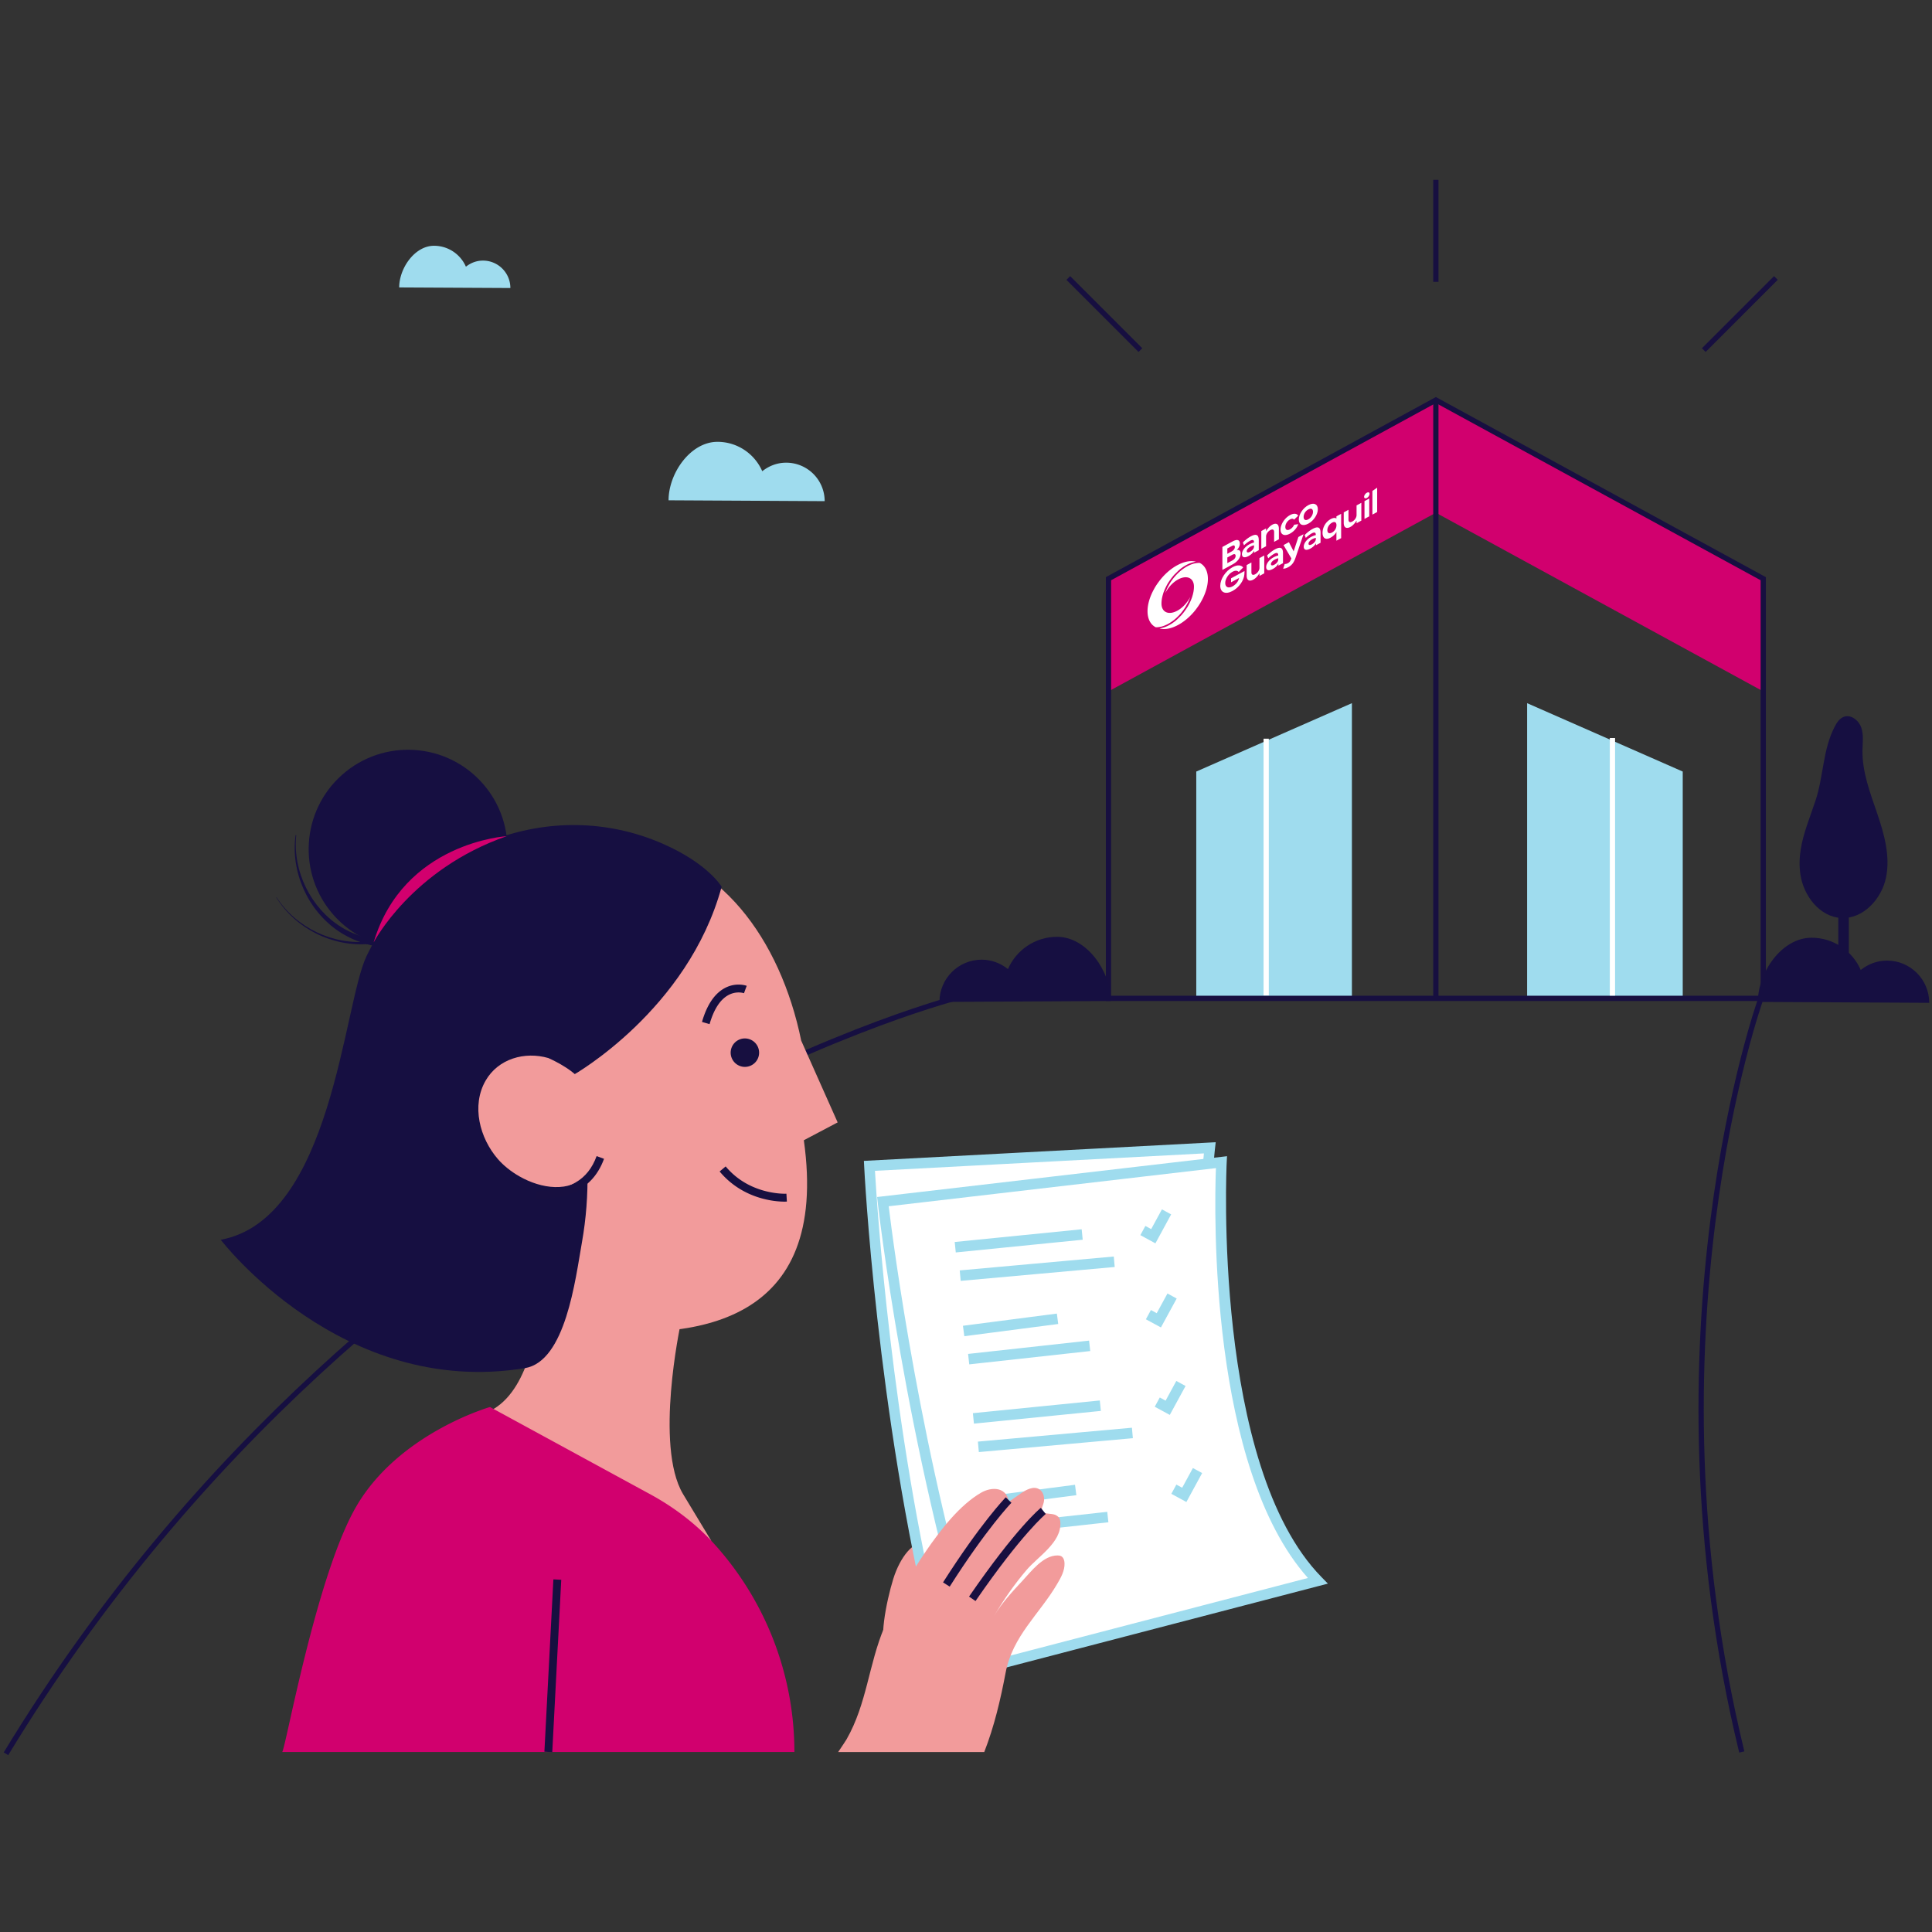<svg xmlns="http://www.w3.org/2000/svg" width="248" height="248" fill="none" xmlns:v="https://vecta.io/nano"><rect width="100%" height="100%" fill="#333333" stroke="none"/><style><![CDATA[.B{fill:#160f41}.C{fill:#170f40}.D{fill:#9fdcee}.E{fill:#f29b9b}]]></style><g clip-path="url(#A)"><g class="B"><path d="M223.253 224.97c-12.994-53.534 2.312-96.507 2.47-96.934l.633.232c-.154.428-15.388 43.22-2.443 96.545l-.66.157zm-222.197.326l-.577-.352c24.418-40.237 56.281-64.498 78.717-77.769 24.309-14.376 43.099-19.304 43.287-19.352l.168.652c-.187.048-18.902 4.957-43.137 19.292-22.361 13.234-54.123 37.42-78.458 77.529z"/></g><g class="D"><path d="M173.537 128.152h-19.978V99.04l19.978-8.779v37.891zm22.488.001h19.978V99.04l-19.978-8.779v37.892z"/></g><path d="M231.957 105.915c-.678 2.035-1.184 4.088-.847 6.351.408 2.735 2.484 5.433 5.246 5.571 2.798.143 5.163-2.42 5.736-5.163s-.214-5.575-1.117-8.228-1.948-5.339-1.899-8.142c.018-.978.165-1.99-.158-2.919s-1.334-1.716-2.248-1.368c-.543.206-.884.734-1.154 1.248-1.532 2.923-1.435 6.355-2.45 9.445l-1.109 3.204z" class="B"/><path d="M184.313 51.346l-42.024 22.938v14.466l42.024-22.934 42.024 22.934V74.284l-42.024-22.938z" fill="#d1006e"/><g class="C"><path d="M226.674 128.49h-84.723V74.086l.176-.097 42.189-23.024 42.362 23.122v54.404h-.004zm-84.048-.675H226V74.483l-41.687-22.751-41.687 22.751v53.332z"/><path d="M184.65 51.346h-.675v76.802h.675V51.346z"/></g><g class="D"><path d="M65.513 36.97c0-1.945-1.574-3.518-3.518-3.518-.832 0-1.585.3-2.188.783-.689-1.581-2.263-2.686-4.095-2.686-2.469 0-4.47 2.878-4.47 5.347l14.272.075zm40.345 27.359a4.94 4.94 0 0 0-4.939-4.938c-1.168 0-2.225.423-3.072 1.098-.967-2.218-3.174-3.773-5.751-3.773-3.466 0-6.276 4.039-6.276 7.505l20.038.109z"/></g><path d="M237.323 108.197h-1.349v16.351h1.349v-16.351z" class="B"/><g class="C"><path d="M184.65 23.088h-.675v13.091h.675V23.088zm43.071 12.356l-9.257 9.257.477.477 9.256-9.257-.476-.477zm-90.351.001l-.477.477 9.257 9.257.477-.477-9.257-9.257z"/></g><g fill="#fff"><path d="M176.167 63.021l.611-.423v3.125l-.611.334v-3.035zm-25.047 9.532c-.78.423-1.521 1.057-2.147 1.825l-.124.157c-.007.011-.015.019-.022.03l-.094.127c-.007.007-.011.015-.019.026-.176.236-.404.57-.588.918-.532.963-.824 1.948-.824 2.818 0 .982.371 1.716 1.049 2.061h.045.041.049.045c.015 0 .033 0 .048-.004s.03 0 .045-.004.034-.004.049-.004.03-.004.045-.004.034-.004.049-.007l.045-.008c.015-.004.033-.004.048-.007l.049-.008.053-.011.048-.011.053-.011.048-.011c.019-.004.034-.011.053-.015s.034-.007.049-.015.037-.011.052-.015l.049-.015c.019-.007.037-.011.052-.019s.034-.011.049-.019l.056-.022c.015-.007.03-.011.049-.019a.38.38 0 0 0 .056-.026l.045-.019.06-.026.045-.019.071-.034c.011-.004.023-.011.034-.015l.105-.056a5.54 5.54 0 0 0 1.158-.854c.408-.386.771-.836 1.071-1.315l.277-.491.06-.12c.008-.011.012-.022.019-.037l.041-.09c.004-.011.012-.022.015-.037l.053-.12.052-.124.015-.037.034-.094.011-.03.041-.116c-.075.146-.157.292-.254.435-.383.573-.881 1.049-1.409 1.334s-1.031.356-1.409.195-.6-.532-.618-1.049v-.049-.022-.071c.003-.142.015-.292.037-.442v-.004a1.17 1.17 0 0 1 .019-.116c0-.007.004-.015.004-.022.003-.03.011-.06.018-.09l.012-.049.011-.056.019-.082.011-.045.026-.094c.004-.011.008-.022.011-.037.012-.034.019-.068.03-.101.004-.011.008-.019.008-.03l.034-.109c.003-.008.003-.015.007-.023a1.26 1.26 0 0 1 .041-.112c.004-.008.004-.011.008-.019l.045-.12.007-.015.049-.12.06-.135.064-.139.067-.139.064-.124c.007-.015.015-.026.022-.041l.045-.082.026-.049.042-.075c.011-.019.018-.034.03-.049l.044-.071.034-.052.045-.067c.011-.019.023-.034.034-.049l.045-.067.034-.049.048-.067a.4.4 0 0 0 .034-.049c.019-.023.034-.049.052-.071l.03-.041.06-.082c.008-.011.015-.022.027-.034l.09-.112.089-.109c.012-.011.023-.026.03-.037l.06-.071c.012-.015.027-.026.038-.041.004-.007.011-.011.015-.019l.554-.547.042-.034.037-.034c.011-.011.023-.019.034-.03a.32.32 0 0 0 .037-.034c.011-.011.023-.019.034-.03s.026-.022.037-.03l.034-.026a.31.31 0 0 0 .038-.03c.012-.011.022-.019.037-.026l.041-.03c.012-.008.023-.019.034-.026l.041-.03c.011-.007.023-.015.034-.026l.041-.03.034-.022c.015-.011.03-.019.041-.03l.034-.022c.015-.011.03-.019.041-.026l.034-.022c.015-.007.03-.019.045-.026s.022-.015.033-.019l.045-.03.03-.019.053-.03c.007-.004.015-.011.026-.015l.079-.041.097-.052c.008-.004.019-.011.026-.015l.079-.038.023-.011.097-.045c.007-.004.015-.008.022-.008l.079-.034.026-.011.09-.034.105-.037c.008-.004.019-.004.026-.007l.075-.023c.008-.004.015-.004.023-.007.03-.011.064-.019.094-.026l.097-.022c.007-.004.019-.004.026-.008l.083-.019.101-.019c.007 0 .019-.004.026-.004s.022-.004.034-.004c-.667-.184-1.506-.03-2.398.453z"/><path d="M151.233 80.219c.779-.423 1.521-1.057 2.147-1.825l.123-.157.023-.03.093-.127c.008-.007.012-.015.019-.026a7.21 7.21 0 0 0 .588-.918c.532-.963.825-1.948.825-2.818 0-.982-.371-1.716-1.049-2.061h-.045-.042-.048-.045c-.015 0-.034 0-.049.004s-.03 0-.045.004-.034.004-.049.004-.03.004-.045.004a.2.2 0 0 0-.048.008c-.015.004-.03.004-.045.007s-.034.004-.049.007l-.049.008-.052.011-.049.011-.052.011-.049.011c-.019.004-.034.011-.052.015s-.034.008-.049.015-.038.011-.053.015l-.048.015c-.015.004-.038.011-.053.019a.26.26 0 0 0-.049.019l-.056.022c-.015.008-.03.011-.048.019s-.038.015-.057.026-.03.011-.045.019l-.06.026c-.015.008-.03.011-.045.019l-.071.034c-.011.004-.022.011-.033.015l-.105.056a5.51 5.51 0 0 0-1.158.854 6.76 6.76 0 0 0-1.072 1.315l-.277.491-.06.12c-.007.011-.011.022-.019.037l-.041.09c-.004.011-.011.023-.015.038l-.052.12-.053.124c-.003.011-.007.022-.015.037l-.033.094-.012.03-.041.116a3.97 3.97 0 0 1 .255-.435c.378-.573.88-1.049 1.409-1.334s1.03-.356 1.408-.195.6.532.619 1.049v.049.022.071a3.6 3.6 0 0 1-.038.442v.004l-.018.116c0 .007-.004.015-.004.022a.72.72 0 0 1-.019.09l-.011.049-.011.056c-.008.026-.012.056-.019.082l-.011.045c-.008.03-.015.064-.027.094l-.011.038-.03.101c-.004.011-.007.019-.007.03l-.034.109c-.004.007-.004.015-.008.022-.011.037-.026.075-.041.112l-.052.139-.008.015-.048.12-.06.135-.064.139-.068.139-.063.124-.023.041-.045.082c-.007.015-.018.034-.026.049l-.041.075-.03.049-.045.071-.034.052-.045.067c-.011.019-.022.034-.033.049l-.045.067c-.012.015-.023.034-.034.049l-.049.068-.034.049-.052.071-.03.041-.06.082c-.007.011-.015.022-.026.034l-.09.112-.09.109c-.011.011-.023.026-.03.038l-.06.071c-.011.015-.026.026-.037.041-.004.008-.012.011-.015.019l-.555.547-.041.034c-.011.011-.026.022-.038.034l-.033.03c-.011.011-.027.023-.038.034s-.022.019-.034.03-.026.022-.037.03-.022.019-.034.026-.026.019-.037.03-.023.019-.038.026l-.041.03c-.011.007-.022.019-.034.026l-.041.03c-.011.007-.022.015-.034.026s-.026.019-.041.03l-.033.023c-.015.011-.03.019-.042.03l-.033.022c-.015.011-.03.019-.042.026l-.033.022-.045.026c-.015.007-.023.015-.034.019l-.045.03-.03.019-.052.03c-.008.004-.015.011-.027.015l-.078.041-.098.053-.026.015-.079.037-.022.011-.098.045c-.007.004-.015.007-.022.007l-.079.034c-.007.004-.018.007-.026.011l-.09.034-.105.037c-.007.004-.019.008-.026.008l-.075.022c-.007.004-.015.004-.022.007-.03.011-.064.019-.094.026l-.098.023c-.007.004-.018.004-.026.007-.026.008-.056.011-.082.019a.65.65 0 0 1-.101.019c-.008 0-.019.004-.027.004s-.022.004-.033.004c.667.184 1.506.03 2.398-.453zm7.376-8.868c0-.225-.153-.285-.427-.135l-.637.345v.727l.645-.348c.251-.139.419-.33.419-.588zm-1.064-.948v.686l.536-.292c.27-.146.431-.363.431-.577 0-.266-.184-.243-.39-.131l-.577.315zm1.709.633c0 .555-.39 1.06-1.038 1.413l-1.304.708v-2.949l1.285-.697c.592-.322.956-.255.956.296 0 .292-.203.629-.412.809.228-.067.513.011.513.42zm1.72-.884v-.154a1.59 1.59 0 0 0-.461.172c-.262.142-.479.367-.479.573s.194.213.427.086c.269-.142.513-.408.513-.678zm.015.532c-.139.266-.39.513-.701.682-.502.273-.865.225-.865-.244 0-.487.476-.993.933-1.24a2.81 2.81 0 0 1 .614-.247c.008-.352-.18-.397-.513-.217a3.55 3.55 0 0 0-.768.585l-.15-.367c.21-.213.581-.547 1.008-.779.716-.39 1.034-.21 1.034.487v1.281l-.592.322v-.262zm3.174-2.811v1.349l-.611.334v-1.255c0-.334-.198-.412-.487-.255-.314.172-.547.513-.547.82v1.252l-.611.333v-2.285l.611-.334v.341c.184-.288.45-.633.802-.821.495-.27.843-.09.843.521zm1.423-1.749c.521-.281.899-.202 1.053.075l-.525.506c-.093-.12-.255-.176-.524-.03-.353.191-.6.599-.6.967s.251.495.6.303c.273-.15.442-.382.532-.592l.524-.067c-.157.461-.524.922-1.056 1.21-.682.371-1.214.169-1.214-.521 0-.667.536-1.488 1.21-1.851z"/><path d="M167.336 66.356c0 .36.229.517.603.311s.604-.611.604-.967c0-.363-.225-.513-.604-.307-.374.202-.603.599-.603.963zm-.614.334c0-.652.506-1.461 1.221-1.847s1.222-.131 1.222.521-.506 1.465-1.222 1.851-1.221.131-1.221-.525zm-6.991 7.059c-.072.764-.645 1.634-1.522 2.113-.906.491-1.57.184-1.57-.671s.664-1.888 1.57-2.379c.69-.375 1.124-.258 1.375.026l-.573.577c-.146-.15-.39-.244-.802-.019-.528.285-.933.914-.933 1.45s.416.708.933.427c.439-.24.776-.659.843-1.083l-1.026.558v-.513l1.72-.933c0 .086.007.225-.015.446z"/><path d="M162.285 71.309v2.286l-.61.333v-.341c-.184.288-.45.633-.802.82-.498.27-.847.094-.847-.521v-1.349l.611-.334v1.255c0 .334.198.412.487.255.315-.172.547-.513.547-.821v-1.251l.614-.334zm1.799.506v-.154c-.146.026-.3.086-.461.172-.262.142-.48.367-.48.573s.195.213.428.086c.269-.146.513-.408.513-.678zm.015.532c-.139.266-.39.513-.701.682-.502.273-.865.225-.865-.243 0-.487.476-.993.933-1.24a2.81 2.81 0 0 1 .614-.247c.008-.352-.18-.397-.513-.217a3.52 3.52 0 0 0-.768.585l-.15-.367c.21-.214.581-.547 1.008-.779.715-.39 1.034-.21 1.034.487v1.282l-.592.322v-.262zm3.23-3.777l-1.026 3.013c-.206.603-.454.959-.93 1.218-.254.139-.43.187-.663.199l.195-.592c.116-.011.244-.022.412-.112.221-.12.334-.289.442-.607l.004-.015-1.004-1.705.693-.375.607 1.18.607-1.84.663-.364zm1.577.626v-.154c-.146.026-.3.086-.461.172-.262.142-.479.367-.479.573s.195.213.427.086c.27-.142.513-.408.513-.678zm.015.532c-.138.266-.39.513-.701.682-.502.274-.865.225-.865-.243 0-.487.476-.993.933-1.24a2.81 2.81 0 0 1 .614-.247c.008-.352-.179-.397-.513-.217-.307.165-.629.438-.768.585l-.15-.367c.21-.214.581-.547 1.008-.779.716-.39 1.034-.21 1.034.487v1.281l-.592.322v-.262zm2.634-2.312c0-.356-.202-.521-.573-.319s-.596.596-.596.952c0 .364.225.51.596.307a1.08 1.08 0 0 0 .573-.941zm.6-1.465v3.125l-.607.33v-1.124c-.154.277-.39.54-.761.738-.596.322-1.019.082-1.019-.629a2.05 2.05 0 0 1 1.019-1.742c.371-.202.607-.199.761-.086v-.281l.607-.33zm2.592-1.408v2.286l-.611.334v-.341c-.183.288-.449.633-.801.82-.499.27-.847.094-.847-.521v-1.349l.611-.334v1.255c0 .334.198.412.487.255.314-.172.547-.513.547-.821v-1.251l.614-.334zm.405-.217l.611-.334v2.286l-.611.333v-2.285zm.307-.408c-.198.109-.356.037-.356-.146 0-.176.161-.42.356-.524s.345-.041.345.142-.15.423-.345.528zm31.859 30.816h-.674v33.062h.674V94.734zm-44.448.087h-.674v32.953h.674V94.821z"/></g><g class="B"><path d="M247.645 128.726c0-2.994-2.428-5.422-5.421-5.422-1.282 0-2.443.464-3.372 1.206-1.061-2.435-3.485-4.14-6.314-4.14-3.807 0-6.89 4.433-6.89 8.239l21.997.117zm-127.054-.116c0-2.994 2.428-5.422 5.421-5.422 1.282 0 2.443.465 3.373 1.206 1.06-2.435 3.484-4.14 6.313-4.14 3.807 0 6.89 4.433 6.89 8.239l-21.997.117z"/></g><g class="E"><path d="M107.526 144.076l-4.68-10.498c-2.686-13.096-10.581-23.748-22.338-24.999-14.231-1.514-27.239 11.12-29.057 28.217s8.262 32.009 22.47 33.699c15.553 1.847 32.579-.555 29.263-24.13l4.342-2.289z"/><path d="M91.291 197.768l-3.638-6.025c-3.627-6.193-.319-21.638-.319-21.638l-15.748-9.843-2.495 8.067c-.378 3.597-1.877 12.02-7.692 13.32l16.096 17.063 13.796-.944z"/></g><path d="M67.378 175.621c5.223-.858 6.478-11.372 7.329-16.19 1.06-6.01.933-12.215-.378-18.176l-.719-3.275s14.695-8.299 19.023-24.152c0 0-1.716-2.96-7.542-5.515-14.395-6.313-31.26.255-38.049 14.436-2.986 6.243-4.41 33.755-18.708 36.393.004 0 15.504 20.345 39.046 16.479z" class="B"/><g class="C"><path d="M100.722 154.249c-1.136 0-5.332-.259-8.348-3.874l.776-.649c3.117 3.74 7.745 3.504 7.798 3.507l.059 1.008-.284.008zm-6.809-19.776c-.36.941.112 1.997 1.053 2.357s1.997-.112 2.357-1.053a1.83 1.83 0 0 0-1.053-2.357 1.82 1.82 0 0 0-2.357 1.053zm-2.828-3.012l-.974-.281c.641-2.226 1.652-3.702 3.005-4.388 1.424-.723 2.683-.266 2.735-.247l-.352.948.176-.476-.172.476c-.038-.011-.925-.315-1.948.21-1.083.562-1.915 1.824-2.469 3.758z"/></g><path d="M101.973 224.891H36.216c.367 0 4.346-22.657 9.536-31.548 5.489-9.401 17.145-12.732 17.145-12.732l20.645 11.241c3.072 1.682 5.882 3.825 8.228 6.433a39.81 39.81 0 0 1 10.203 26.606z" fill="#d1006e"/><path d="M71.035 202.734l-1.154 22.124 1.01.053 1.154-22.124-1.01-.053z" class="C"/><path d="M66.677 151.004c-1.083-.618-2.046-1.39-2.765-2.218-2.334-2.686-3.432-6.864-1.57-10.083 1.626-2.81 5.017-3.758 8.033-2.892 0 0 2.908 1.24 4.118 2.802-.124-.318 3.413 9.701.941 12.185-2.334 2.342-5.954 1.802-8.756.206z" class="E"/><path d="M68.84 153.889h-.079l.004-1.011h.064c4.23 0 6.624-1.383 7.756-4.474l.952.348c-1.679 4.586-5.748 5.137-8.696 5.137z" class="C"/><g class="B"><path d="M60.838 118.56c5.278-4.67 5.771-12.735 1.101-18.013s-12.735-5.771-18.013-1.101-5.771 12.735-1.101 18.013 12.735 5.771 18.013 1.101z"/><path d="M56.591 118.969c-3.75 2.368-8.951 2.416-12.814.015s-6.227-7.142-5.751-11.78l-.079-.012c-.663 4.646 1.506 9.622 5.485 12.324 3.983 2.69 9.506 2.918 13.777.472l-.618-1.019z"/><path d="M57.628 112.704c-1.506 4.298-5.624 7.61-10.206 8.142s-9.404-1.739-11.922-5.673l-.034.023c2.45 3.994 7.269 6.414 11.99 5.968 4.721-.46 9.049-3.761 10.731-8.254l-.558-.206z"/></g><path d="M65.044 107.335s-13.271.772-17.085 13.646c.004 0 4.852-9.397 17.085-13.646z" fill="#d2006e"/><path d="M114.663 202.677c-.903 2.9-2.001 8.535-.727 8.932s4.429-4.601 5.332-7.497.603-5.568-.671-5.965-3.031 1.633-3.934 4.53z" class="E"/><path d="M164.245 201.759l-43.92 8.535c-7.228-29.431-8.723-60.635-8.723-60.635l43.692-2.315c0-.004-4.489 38.854 8.951 54.415z" fill="#fff"/><path d="M119.826 211.077l-.153-.626c-7.161-29.157-8.73-60.451-8.745-60.765l-.034-.671 45.16-2.394-.09.794c-.045.386-4.301 38.742 8.794 53.898l.761.88-45.693 8.884zm-7.512-60.785c.266 4.658 2.091 32.729 8.516 59.215l42.178-8.198c-11.735-14.998-9.037-47.596-8.468-53.253l-42.226 2.236z" class="D"/><path d="M169.157 202.924l-43.294 11.289c-9.068-28.918-12.533-59.964-12.533-59.964l43.459-5.07s-2.027 39.065 12.368 53.745z" fill="#fff"/><g class="D"><path d="M125.413 215.026l-.191-.615c-8.985-28.644-12.525-59.78-12.559-60.091l-.075-.667 44.917-5.238-.041.798c-.019.386-1.848 38.933 12.177 53.235l.813.832-45.041 11.746zm-11.334-60.185c.558 4.631 4.155 32.53 12.237 58.559l41.575-10.843c-12.661-14.227-12.024-46.929-11.81-52.613l-42.002 4.897zm24.769 2.953l-16.296 1.633.135 1.342 16.295-1.633-.134-1.342zm4.121 3.498l-19.772 1.783.121 1.343 19.772-1.782-.121-1.344zm-7.306 7.324l-12.054 1.566.174 1.338 12.054-1.566-.174-1.338zm4.136 3.47l-15.531 1.709.148 1.341 15.53-1.71-.147-1.34zm1.376 7.683l-16.292 1.632.135 1.342 16.292-1.632-.135-1.342zm4.123 3.499l-19.771 1.783.121 1.343 19.771-1.782-.121-1.344zm-7.305 7.324l-12.054 1.566.174 1.337 12.054-1.565-.174-1.338zm4.138 3.473l-15.531 1.709.148 1.341 15.53-1.71-.147-1.34zm6.183-34.465l-1.933-1.053.644-1.184.746.408 1.379-2.533 1.184.645-2.02 3.717zm.708 10.794l-1.93-1.045.645-1.188.745.405 1.379-2.529 1.184.648-2.023 3.709zm1.139 11.229l-1.933-1.049.648-1.188.745.409 1.375-2.529 1.188.644-2.023 3.713zm2.128 11.181l-1.93-1.053.645-1.184.745.405 1.376-2.529 1.187.644-2.023 3.717z"/></g><path d="M135.68 203.363c.498-.843 1.015-1.75.967-2.732-.015-.341-.131-.712-.431-.873-.143-.075-.307-.094-.469-.094-1.839-.011-3.375 2.046-4.507 3.26-1.27 1.364-2.664 2.859-3.616 4.474 1.214-2.061 2.589-4.032 4.137-5.853 1.487-1.753 4.522-3.555 4.35-6.133-.015-.214-.053-.439-.184-.611-.082-.109-.195-.191-.311-.266-.453-.296-1.307-.157-1.618-.375-.574-.4-.034-.854.022-1.562.045-.543-.15-1.135-.607-1.424-.742-.464-1.693.049-2.409.551l-1.626 1.135c.195-.745-.461-1.502-1.214-1.675s-1.559.042-2.226.424c-2.735 1.577-5.17 4.725-7.074 7.497-2.109 3.069-3.911 6.359-5.358 9.794-2.012 4.785-2.222 9.783-4.837 14.366-.097.168-.491.764-1.079 1.633h18.753c1.281-3.278 2.091-6.733 2.743-10.184.899-4.717 4.278-7.441 6.594-11.352z" class="E"/><g class="C"><path d="M121.906 203.666l-.854-.544c4.796-7.534 7.921-10.79 8.052-10.922l.727.705c-.034.03-3.196 3.323-7.925 10.761zm3.316 1.851l-.832-.573c6.058-8.802 9.09-11.29 9.213-11.391l.634.787c-.027.026-3.065 2.533-9.015 11.177z"/></g></g><defs><clipPath id="A"><path fill="#fff" transform="translate(.355)" d="M0 0h247.29v247.29H0z"/></clipPath></defs></svg>